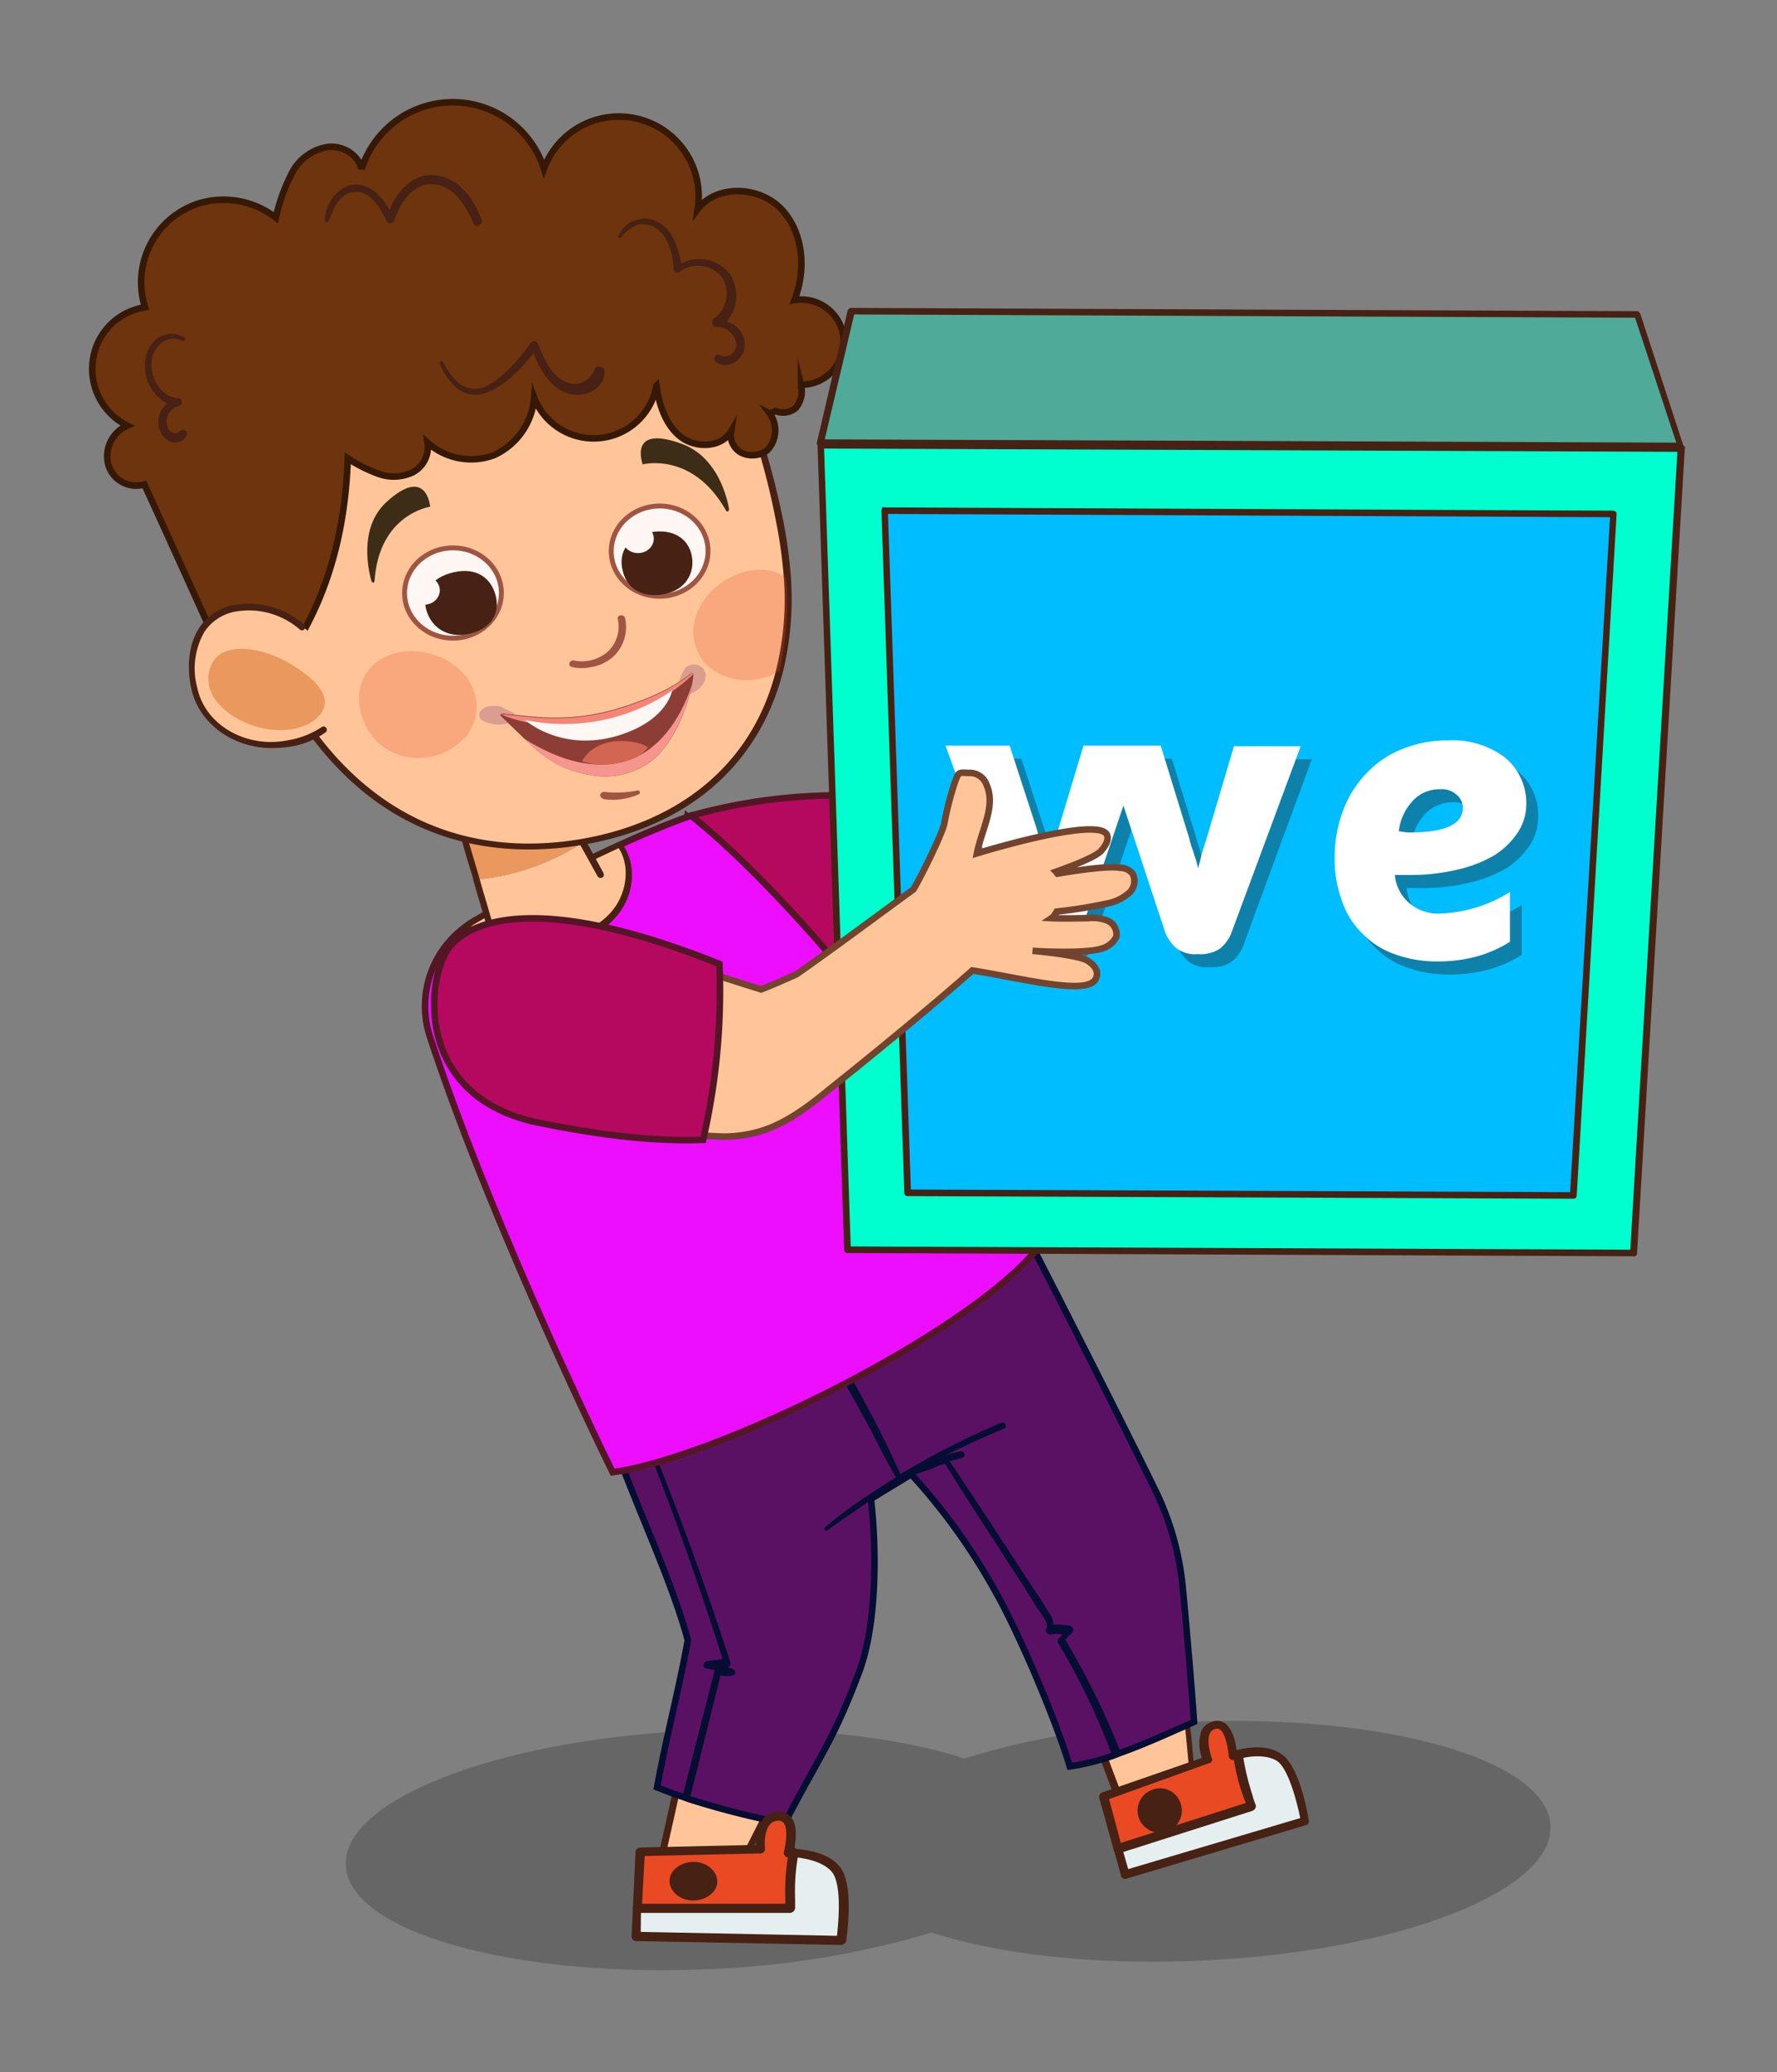 <svg id="Layer_1" data-name="Layer 1" xmlns="http://www.w3.org/2000/svg" viewBox="0 0 271.7 316.85"><rect x="0" y="0" width="271.7" height="316.85" fill="#808080" stroke="none"/><defs><style>.cls-1{opacity:0.2;isolation:isolate;}.cls-2,.cls-28{fill:#ffc599;}.cls-3{fill:#472113;}.cls-4{fill:#5b1163;stroke:#060d33;}.cls-11,.cls-28,.cls-4,.cls-6,.cls-7{stroke-miterlimit:10;}.cls-5{fill:#060d33;}.cls-6{fill:#b5095f;}.cls-6,.cls-7{stroke:#541625;}.cls-7{fill:#ed0dff;}.cls-8{fill:#ea985d;}.cls-9{opacity:0.25;}.cls-10{fill:#e94a23;}.cls-11{fill:#6d340d;stroke:#351906;}.cls-12{fill:#00ffce;}.cls-13{fill:#4faa99;}.cls-14{fill:#00bdff;}.cls-15{opacity:0.38;}.cls-16{fill:#231f20;}.cls-17{fill:#fff;}.cls-18{fill:#9e5643;}.cls-19{fill:#3d2d17;}.cls-20{fill:#db9d8f;}.cls-21{fill:#8c3d36;}.cls-22{fill:#f5968e;}.cls-23{fill:#f48678;}.cls-24,.cls-26{fill:#fff7f4;}.cls-25{fill:#d26653;}.cls-26{stroke:#9e5643;stroke-miterlimit:10;stroke-width:0.75px;}.cls-27{fill:#e6efef;}.cls-28{stroke:#72442e;}</style></defs><path class="cls-1" d="M181.77,263.28c-13.1.6-25,2.6-34.3,5.6-10.1-3.3-24.7-5-40.9-4.3-30.1,1.3-54.1,10.5-53.7,20.6s25.2,17.2,55.3,15.9a137.37,137.37,0,0,0,34.3-5.6c10.1,3.3,24.7,5,40.9,4.3,30.1-1.3,54.1-10.5,53.7-20.6S211.87,262,181.77,263.28Z"/><path class="cls-2" d="M108.57,250.08c-5.1-14.9-11.2-29.4-19.4-42.8,8.6-8.7,18.2-16.6,28.9-22.5l.5,2.4c2.7,9.8,7.7,36.1,10.3,51.7a35.39,35.39,0,0,1-3.3,21.7c-4.6,9.1-11,21.9-13.2,26-.3.7-.7,1.3-1,2-.1.2-.1.4-.3.4s-.6-.2-.8-.2l-1.6-.5a28.27,28.27,0,0,1-3.1-1.1c-1.6-.6-3.2-1.2-4.8-1.9,2.6-11.7,5.3-23.4,7.6-35.3l.2.1Z"/><path class="cls-3" d="M111.07,289.48a1.85,1.85,0,0,1-.7-.2l-.1-.1c-.5-.2-1.1-.3-1.6-.5-1.1-.3-2.1-.7-3.2-1.1-1.6-.6-3.2-1.2-4.8-1.9a.49.49,0,0,1-.3-.6l.8-3.6c2.3-10.3,4.7-21,6.8-31.6v-.1c-5.9-17.2-12-30.6-19.2-42.3-.1-.2-.1-.5.1-.6,9.9-9.9,19.4-17.3,29-22.5.2-.1.6-.1.7.2a.1.1,0,0,0,.1.1l.5,2.4c2.7,10,7.8,36.9,10.3,51.7a35.61,35.61,0,0,1-3.3,22c-4.8,9.6-11.1,21.9-13.2,26l-.1.2a16.18,16.18,0,0,1-1,1.8v.1a.9.9,0,0,1-.6.6Zm-9.6-4.5c1.4.6,2.9,1.2,4.4,1.7,1,.4,2.1.7,3.1,1.1l1.6.5.3.1.1.1v-.1a16.18,16.18,0,0,1,1-1.8l.1-.2c2.1-4.1,8.3-16.4,13.2-26a34.21,34.21,0,0,0,3.2-21.3c-2.5-14.8-7.6-41.7-10.3-51.6l-.4-1.7c-9.3,5.1-18.4,12.3-27.9,21.7,7.2,11.8,13.3,25.3,19.2,42.5.1.2,0,.3-.1.5l-.1.1c-2.1,10.5-4.4,21.1-6.7,31.3Z"/><path class="cls-2" d="M160.27,246.88c-11.5-16.9-17.5-25.5-27.3-39.9,5.6-10.9,6.4-18.6,14.9-27.5l1.2,2.1c7.8,11.9,18.8,33.4,24.7,45.4a58.06,58.06,0,0,1,5.6,18.3c1.1,8.2,2.4,19.5,2.9,26.1,0,.7.1,1.3.1,2,0,.2.1.3,0,.5a1.88,1.88,0,0,1-.8.2l-1.6.4c-1.1.3-2.1.6-3.2.8-1.7.4-3.3.8-5,1.1-3.8-9.7-7.4-19.7-11.5-29.5Z"/><path class="cls-3" d="M171.67,277a.55.55,0,0,1-.5-.3l-1.2-3.1c-3.2-8.6-6.5-17.5-10.1-26.2l-.1-.1c-6.8-9.9-11.7-17.1-16.5-24.1-3.4-5-6.8-9.9-10.8-15.8a.45.45,0,0,1,0-.5c1.8-3.5,3.1-6.7,4.4-9.8,2.6-6.3,4.8-11.8,10.6-17.8a.76.76,0,0,1,.4-.2c.2,0,.3.1.4.3l1.2,2.1c7.8,12,18.8,33.6,24.7,45.4a56.7,56.7,0,0,1,5.6,18.5c.9,6.7,2.4,19.1,2.9,26.1v.2c0,.6.1,1.2.1,1.8v.1a.78.78,0,0,1-.2.8,1.14,1.14,0,0,1-.8.3h-.2c-.5.2-1.1.3-1.6.5-1.1.3-2.2.6-3.2.8a45.91,45.91,0,0,1-5.1,1Zm-11.1-30.6.3.3c3.6,8.8,6.9,17.8,10.2,26.5l1,2.7c1.5-.3,3-.6,4.6-1,1.1-.3,2.2-.5,3.2-.8l1.6-.4.3-.1h.2v-.1c0-.6-.1-1.2-.1-1.8v-.2c-.5-7-2-19.3-2.9-26.1a57.52,57.52,0,0,0-5.5-18.1c-5.9-11.8-16.9-33.4-24.7-45.4l-.9-1.5c-5.3,5.7-7.4,10.9-9.9,17-1.2,3-2.5,6.1-4.3,9.6,4,5.8,7.3,10.7,10.7,15.5C149,229.48,153.87,236.58,160.57,246.38Z"/><path class="cls-4" d="M182.57,263.28c-3.4,1.5-7.3,3.3-11.2,4.7l-1.3.5a36.3,36.3,0,0,1-6.5,1.6c-2.2-7.3-8-21-11.8-27.5a93.14,93.14,0,0,0-12.3-17l-.1-.2c-1.9,1.2-4.3,2.6-6.2,3.8v.1c.9,7.7.9,19.4-1.9,26.6-3.9,10.4-6.2,13-11.3,22.9a124.86,124.86,0,0,1-14.6-3.7l-1.1-.4c-1.3-.4-2.5-.9-3.8-1.4,1.5-8.2,3.2-14.3,4.7-22.5-2.8-10.4-9.2-23-12.6-34l3.8-2.3.5-.3c8.4-5,16.8-9.7,25.4-14l1.1-.6c10.3-5.2,20.9-9.9,31.8-14.2,5.9,11.4,15.9,31.1,21.2,41.9a43.48,43.48,0,0,1,4.5,15.8C181.47,249.38,182.17,257.68,182.57,263.28Z"/><path class="cls-5" d="M171.37,268l-1.3.5a101.82,101.82,0,0,0-8.3-17.3.62.62,0,0,1,.1-.7l.6-.6a5.44,5.44,0,0,0-1.8,0c-.4.1-1-.4-.7-.9s0-1-.3-1.5a13,13,0,0,0-1-1.5l-2-3.2-4-6.2c-2.7-4.2-5.5-8.4-8.1-12.7v-.1a11.76,11.76,0,0,0-2,.7c-.6.3-1.5.5-2.2.8l-.8.3-.5.2a10.91,10.91,0,0,1-1.1.6,13.7,13.7,0,0,1-1.4.8l-3.3,2.1c-2.3,1.5-4.5,3.1-6.8,4.7-.1.1-.3,0-.4-.1s0-.2,0-.3a57,57,0,0,1,5.5-4.2c1.8-1.2,3.6-2.4,5.4-3.5-1.3-2.3-2.5-4.6-3.7-7-3.4-6.3-7-12.6-10.8-18.7-1.7-2.8-3.5-5.5-5.3-8.3-.4-.6.6-1.1,1-.6,1.7,2.5,3.3,4.9,4.9,7.5.2.3.3.5.5.8,2.6,4.2,5.1,8.4,7.5,12.7s4.6,8.6,6.6,13.1a119,119,0,0,1,15.5-7.9c.5-.2.9.7.4.9-2.1.9-4.2,1.8-6.3,2.8-.9.4-1.7.8-2.6,1.3a18,18,0,0,1,2.2-.6.51.51,0,1,1,.2,1,18,18,0,0,1-1.9.5c3,4.4,5.9,8.9,8.8,13.3l4.3,6.6c.8,1.1,1.5,2.3,2.2,3.4a3.49,3.49,0,0,1,.6,1.7,11.4,11.4,0,0,1,2.6.2.68.68,0,0,1,.4.8.35.35,0,0,1-.1.2l-1.1,1.1A115.34,115.34,0,0,1,171.37,268Z"/><path class="cls-5" d="M112.07,256.18a6.05,6.05,0,0,1-1.9,0l-3.1,12.4c-.5,2.2-1.1,4.3-1.6,6.5l-1.1-.4h0c.5-2.1,1.1-4.3,1.6-6.4l3.3-12.9-1.3-.3c-.7-.1-.4-1,.1-1.1l2.4-.3c-.9-3-1.9-5.9-2.9-8.9-3.4-10.2-7.2-20.2-11.2-30.2a24.43,24.43,0,0,0-1-2.4c-.1-.3.4-.5.5-.2l1,2.3c.9,2.2,1.9,4.5,2.8,6.8,4.4,10.9,8.4,21.9,12,33.1a.57.57,0,0,1-.4.7h-.1l.9.3C112.37,255.28,112.67,256.08,112.07,256.18Z"/><path class="cls-2" d="M118.17,124.08c10.6-.6,21.5-.2,32.1,0,7.9-6.5,16.4-14.1,23.8-21.2a5.53,5.53,0,0,0-.8-3.1,14,14,0,0,1-1.5-3,2,2,0,0,1,.4-2.3,2.23,2.23,0,0,1,2.1.2,10.17,10.17,0,0,1,3.9,3.8c1.4-2,4.4-6.4,5.6-5.6a1.09,1.09,0,0,1,.4,1.2,4.49,4.49,0,0,1-1,2.7,9.13,9.13,0,0,1,3-2.5,2,2,0,0,1,1.1-.3,1.29,1.29,0,0,1,.8,1.3,3.48,3.48,0,0,1-.7,1.5,25.6,25.6,0,0,1-2,2.6,4.19,4.19,0,0,0,1.4-.9,3.22,3.22,0,0,1,1.4-.8,1.14,1.14,0,0,1,1.3.6,1.67,1.67,0,0,1-.4,1.5,7.56,7.56,0,0,1-2.4,2.3,4.69,4.69,0,0,1,2.2-.9c.7-.1,1.4,0,1.5.7.2,1.6-5.8,4.9-9.2,6.8-4.9,8.3-11.9,18.4-17.3,26.3-2.4,3.5-4.9,7-8.5,9.2-3.3,2.1-7.3,2.8-11.2,3.5q-12.45,2.1-25.2,3C119.07,141.68,118.37,133,118.17,124.08Z"/><path class="cls-3" d="M119.17,151.08a.6.6,0,0,1-.4-.1.52.52,0,0,1-.2-.4c-.1-4.5-.3-8.9-.5-13.2s-.4-8.8-.5-13.3a.47.47,0,0,1,.5-.5c9.3-.5,18.8-.3,28-.1l4,.1c8-6.7,16.4-14.1,23.5-20.9a5.3,5.3,0,0,0-.8-2.7c-.1-.3-.3-.5-.4-.8a22.56,22.56,0,0,1-1.1-2.2,2.19,2.19,0,0,1,3.3-2.8,9.83,9.83,0,0,1,3.7,3.3h0c2.4-3.3,4.4-6,5.9-5.1a1.81,1.81,0,0,1,.7,1.7v.5a5.67,5.67,0,0,1,1.3-.8,2,2,0,0,1,1.5-.3,1.65,1.65,0,0,1,1.1,1.9,3.81,3.81,0,0,1-.8,1.7l-.2.3a.6.6,0,0,1,.4-.1,1.68,1.68,0,0,1,1.9.9,1.87,1.87,0,0,1-.4,1.9c-.1.2-.3.3-.4.5,1.4-.1,1.7.8,1.7,1.2.2,1.4-2.4,3.5-9.3,7.2-4.2,7.2-10,15.6-15.1,23.1l-2.1,3.1c-2.5,3.7-5,7.2-8.6,9.4-3.4,2.1-7.3,2.9-11.4,3.6-8.3,1.3-16.8,2.3-25.3,2.9Zm-.5-26.5c.1,4.3.3,8.6.5,12.8s.4,8.5.5,12.7c8.2-.6,16.5-1.6,24.6-3,4-.7,7.8-1.4,11-3.4,3.4-2.1,5.8-5.4,8.3-9.1l2.1-3.1c5.1-7.5,10.9-16,15.2-23.1l.2-.2c8.2-4.5,9-5.9,8.9-6.2,0-.1-.1-.4-.9-.3a4.42,4.42,0,0,0-1.6.6.52.52,0,0,1-.4.2.53.53,0,0,1-.7-.2.62.62,0,0,1,.1-.7l.4-.2a8.56,8.56,0,0,0,1.9-1.9,1.31,1.31,0,0,0,.3-1,1.14,1.14,0,0,0-.8-.3,2.59,2.59,0,0,0-1.1.7l-.2.2a2.58,2.58,0,0,1-1.3.8c-.2.1-.4,0-.6-.2a.64.64,0,0,1,0-.6c.7-.8,1.3-1.7,2-2.6a3.1,3.1,0,0,0,.6-1.3.74.74,0,0,0-.4-.8,2.35,2.35,0,0,0-.8.2,9.66,9.66,0,0,0-2.7,2.2.1.1,0,0,1-.1.1.49.49,0,0,1-.7.1h0a.49.49,0,0,1-.1-.7l.1-.1a3.78,3.78,0,0,0,.8-2.3c0-.5-.1-.7-.2-.8-.3-.2-1.4.5-4.5,4.9l-.5.6a.76.76,0,0,1-.4.2c-.2,0-.3-.1-.4-.3a9.83,9.83,0,0,0-3.7-3.6c-.4-.2-1.2-.5-1.6-.2s-.4,1.1-.2,1.7a20,20,0,0,0,1,2.1l.5.8a6.65,6.65,0,0,1,.9,3.4c0,.1-.1.2-.1.3-7.2,7-15.6,14.5-23.8,21.3a.37.37,0,0,1-.3.1l-4.2-.1C137.17,124.28,127.77,124.08,118.67,124.58Z"/><path class="cls-6" d="M140.27,122.48a100.43,100.43,0,0,1,4.1,26.7c-8.1,2.4-16.9,3.3-25.4,3.6-19.4.7-13.9-27.9-13.9-27.9A83.89,83.89,0,0,1,140.27,122.48Z"/><path class="cls-7" d="M94.77,129.18A242.45,242.45,0,0,0,72.17,141a8.65,8.65,0,0,0-1,.7,15,15,0,0,0-5.5,16.6c7.5,23,21.3,53.1,28,66.8,15.7-2.1,54.6-21.1,65.3-34.6-10.3-18.3-34.7-50.8-53.3-65.8C102.37,125.88,98.67,127.38,94.77,129.18Z"/><path class="cls-2" d="M71.07,141.68c3.5,2.7,8.4,3.3,12.8,2.8,3.9-.5,8-2,10.4-5.2,2.2-2.9,2.6-7.3.5-10.1A242.45,242.45,0,0,0,72.17,141,6.73,6.73,0,0,1,71.07,141.68Z"/><path class="cls-3" d="M81,145.18a17.66,17.66,0,0,1-10.2-3,.76.76,0,0,1-.2-.4.52.52,0,0,1,.2-.4c.4-.3.8-.5,1.1-.7a243.35,243.35,0,0,1,22.6-11.9.48.48,0,0,1,.6.2c2.2,2.9,2,7.5-.5,10.7-2.2,2.9-6,4.8-10.7,5.4C83,145.08,82,145.18,81,145.18Zm-9-3.5a17.7,17.7,0,0,0,11.9,2.2c4.4-.6,8-2.3,10-5s2.4-6.6.7-9.2a234.91,234.91,0,0,0-22.2,11.7Z"/><path class="cls-2" d="M89,128.88l2.8,5a29.66,29.66,0,0,1-16.9,7.5c-.6-2.3-1.3-4.6-2-6.9A35.72,35.72,0,0,0,89,128.88Z"/><path class="cls-8" d="M84.47,120.68c1.5,2.7,3,5.5,4.5,8.2a35,35,0,0,1-16.2,5.6c-.8-2.7-1.6-5.3-2.4-8A57.46,57.46,0,0,1,84.47,120.68Z"/><path class="cls-3" d="M74.87,141.88a.66.66,0,0,1-.5-.4c-.6-2.2-1.3-4.4-2-6.9l-.1-.5c-.8-2.5-1.5-5-2.2-7.5a.48.48,0,0,1,.2-.6,65.49,65.49,0,0,1,14.2-5.9.48.48,0,0,1,.6.2l7.2,13.2c.1.2.1.6-.2.7h0a.53.53,0,0,1-.7-.2h0l-7.1-12.8a58.52,58.52,0,0,0-13.2,5.5c.7,2.4,1.4,4.8,2.1,7.1l.1.4c.7,2.5,1.4,4.7,2,6.9a.44.44,0,0,1-.4.6Z"/><path class="cls-2" d="M39.17,96.38c12.7,31.5,34.7,35.7,52.3,31.8,15.2-3.4,24.7-12.9,27.8-26.2a45.85,45.85,0,0,0,1-14.3,71.43,71.43,0,0,0-1.1-7.9,113.73,113.73,0,0,0-4.3-16.2c-2.7-7.5-6.6-15.3-13.1-20.2-5.9-4.5-13.8-5.6-21-5.4-15.1.3-34.3,5.1-42.9,18.7C30.07,68.88,34.17,84,39.17,96.38Z"/><path class="cls-3" d="M80.77,129.88c-13.7,0-31.1-6.2-42-33.3h0c-4.9-12-9.4-27.5-1.3-40.2,10.8-16.9,35.9-18.8,43.3-18.9,9-.2,16.2,1.7,21.3,5.5,5.5,4.1,9.8,10.8,13.3,20.5a129.17,129.17,0,0,1,4.4,16.2,71.43,71.43,0,0,1,1.1,7.9,47.34,47.34,0,0,1-1,14.5c-3.3,13.8-13.3,23.3-28.3,26.6A49,49,0,0,1,80.77,129.88ZM82,38.48h-1.2c-7.3.2-32,1.9-42.5,18.5-7.8,12.3-3.4,27.5,1.4,39.3h0c13.9,34.4,38.3,34.5,51.7,31.5,14.5-3.3,24.3-12.5,27.4-25.9a44.59,44.59,0,0,0,1-14.1,69.68,69.68,0,0,0-1.1-7.8,112.42,112.42,0,0,0-4.3-16.1c-3.4-9.5-7.6-16-13-20-4.7-3.6-11.2-5.4-19.4-5.4Z"/><g class="cls-9"><path class="cls-10" d="M71.27,112.58a.78.78,0,0,1-.4.4,9.54,9.54,0,0,1-11.7,1.6c-4.2-2.6-6.1-9.3-2-13,4.7-4.2,14-1.5,15.5,4.8A7.23,7.23,0,0,1,71.27,112.58Z"/></g><g class="cls-9"><path class="cls-10" d="M106.07,97.58a7.11,7.11,0,0,0,3.5,5.2c.2.1.3.2.5.3a9.5,9.5,0,0,0,9.1-.5,45.85,45.85,0,0,0,1-14.3,8.26,8.26,0,0,0-1.3-.7C113,85.38,105.17,91.28,106.07,97.58Z"/></g><path class="cls-11" d="M35.77,104.18c-4.6-10-9.1-20.1-13.7-30.1a4.44,4.44,0,0,1-5.5-3,5.09,5.09,0,0,1,2.9-6,9.7,9.7,0,0,1-4.4-12.9,9.56,9.56,0,0,1,7.1-5.2,12.66,12.66,0,0,1,8.3-15.9,13,13,0,0,1,11.7,2.2,28.51,28.51,0,0,1,2.5-6.9,7.5,7.5,0,0,1,5.4-3.9c2.3-.3,4.8,1.2,5.2,3.4a14.64,14.64,0,0,1,27.9-.1,12.21,12.21,0,0,1,23.5,6.2c3-3.9,9.6-3.5,12.9.1s3.7,9.2,1.9,13.8a6.52,6.52,0,1,1,1.9,12.9c-.3,0-.6.1-.9.1a4,4,0,0,1-.8,3.5,3,3,0,0,1-3,.5c-.2-.1-.8.4-1,.3a4.41,4.41,0,0,1-.4,5.7,3.83,3.83,0,0,1-4,.3,3.1,3.1,0,0,1-1.5-3.2c-1.5,2.5-5.4,2.6-7.7.8s-3.3-4.9-3.7-7.8a9.75,9.75,0,0,1-18.7,1.8,10.57,10.57,0,0,1-6.1,8.8,10,10,0,0,1-10.2-1.9,4.37,4.37,0,0,1-2.2,4.5,6.71,6.71,0,0,1-5.2.3,21.55,21.55,0,0,1-4.8-2.4c-.3,9.4-2.3,18.5-6.9,26.7C43.37,97.58,37.87,101.88,35.77,104.18Z"/><path class="cls-3" d="M27.37,66c-.3.4-1,.2-1.3,0a2.27,2.27,0,0,1-.6-1.6,2.46,2.46,0,0,1,1.8-2.3.54.54,0,0,0,.5-.7.47.47,0,0,0-.5-.5c-2.4-.1-4-2.6-4.1-4.9a4.14,4.14,0,0,1,1.2-3.3,3,3,0,0,1,3.5-.6c.1.1.3,0,.4-.1s0-.3-.1-.4a3.64,3.64,0,0,0-4,.1,4.79,4.79,0,0,0-2,4,6.5,6.5,0,0,0,3.4,6,3.64,3.64,0,0,0-1.3,3.4,3,3,0,0,0,1.7,2.4,2,2,0,0,0,2.5-.8C29,66,27.87,65.38,27.37,66Z"/><path class="cls-3" d="M73.67,33.68c-1.2-3.3-3.6-6.6-7.3-6.9-3.2-.3-5.7,2.5-6.8,5.3-1.3-2.1-3-4.2-5.8-3.8-2.3.4-4.1,3.1-4.1,5.4a.27.27,0,0,0,.3.3c.1,0,.3-.1.3-.2.7-1.8,1.5-4.1,3.7-4.4,2.7-.4,4.2,2.5,5.2,4.5a.54.54,0,0,0,.8.2l.3-.3c.8-2.7,3-6,6.2-5.6s4.8,3.5,6,6.1C72.67,34.88,73.87,34.38,73.67,33.68Z"/><path class="cls-3" d="M111.07,49.18a6,6,0,0,0,.5-7.3,5.9,5.9,0,0,0-7.4-1.6c-.5-2.4-1.2-5-3.5-6.3a4.32,4.32,0,0,0-5.9,1.7c-.1.1-.1.2-.2.3-.1.3.2.6.4.3a6,6,0,0,1,2.5-1.9,3.49,3.49,0,0,1,3.1.7c1.9,1.5,2.2,4,2.5,6.2a.57.57,0,0,0,.7.4.1.1,0,0,0,.1-.1,4.72,4.72,0,0,1,6.5.8,4.6,4.6,0,0,1-1.2,6.3.75.75,0,0,0-.2,1,.6.6,0,0,0,.6.3,3,3,0,0,1,3,2.6,1.79,1.79,0,0,1-1.7,1.9,1.49,1.49,0,0,1-.9-.2c-.7-.3-1,.8-.5,1.1,1.9,1.3,4.3-.5,4.4-2.5A3.67,3.67,0,0,0,111.07,49.18Z"/><path class="cls-3" d="M90.87,56.48a3.16,3.16,0,0,1-3.9,2.1,4.88,4.88,0,0,1-.7-.3c-2.2-1.1-3.1-3.5-4-5.7a.68.68,0,0,0-.8-.4c-.1,0-.2.1-.3.2a34.68,34.68,0,0,1-3,3.7,14.83,14.83,0,0,1-3.7,2.9,4,4,0,0,1-4.2-.3,10,10,0,0,1-2.5-3.3c-.2-.3-.7,0-.5.3a10.79,10.79,0,0,0,2.6,3.7,4.66,4.66,0,0,0,4.4.7,12.31,12.31,0,0,0,4.3-2.8,23.52,23.52,0,0,0,3-3.3c1,2.5,2.3,4.9,4.8,6s5.9-.2,6.1-3.1a.79.79,0,0,0-.8-.8A.63.63,0,0,0,90.87,56.48Z"/><path class="cls-2" d="M51.67,104.08c1.3,4.9-.9,8.2-7.4,9.5s-13.2-2.3-14.5-8.4c-1-4.7-.1-11,6.4-12.3S49.87,97,51.67,104.08Z"/><path class="cls-8" d="M49,109.18c1.6-2.1.4-4.6-4.3-7.5s-10.2-3.4-12-.7c-1.4,2.1-1.5,5.7,3.1,8.6S46.57,112.28,49,109.18Z"/><path class="cls-3" d="M41.57,114.38c-5.9,0-11.1-3.7-12.3-9-.4-1.7-1-6,1.2-9.4a8.07,8.07,0,0,1,5.5-3.5,12.92,12.92,0,0,1,10.5,3,.5.5,0,1,1-.6.8,11.86,11.86,0,0,0-9.7-2.8,7.26,7.26,0,0,0-4.9,3.1,11.24,11.24,0,0,0-1.1,8.6c1.2,5.7,7.5,9.3,13.9,8a13.28,13.28,0,0,0,5.1-2,.5.5,0,0,1,.6.8h0a12.53,12.53,0,0,1-5.5,2.2A21.3,21.3,0,0,1,41.57,114.38Z"/><polygon class="cls-12" points="249.77 191.58 129.57 191.08 125.47 67.98 257.07 68.58 249.77 191.58"/><path class="cls-3" d="M249.77,192.08h0l-120.2-.5a.47.47,0,0,1-.5-.5L125,68a.6.6,0,0,1,.1-.4c.1-.1.2-.1.4-.1l131.6.5a.76.76,0,0,1,.4.2c.1.1.2.2.1.4l-7.3,123a.47.47,0,0,1-.5.5Zm-119.7-1.5,119.2.5,7.2-122L126,68.58Z"/><polygon class="cls-13" points="250.37 47.98 130.17 47.48 125.47 67.68 256.97 68.28 250.37 47.98"/><path class="cls-3" d="M257,68.78h0l-131.6-.5a.52.52,0,0,1-.4-.2.6.6,0,0,1-.1-.4l4.7-20.2a.66.66,0,0,1,.5-.4h0l120.2.5a.66.66,0,0,1,.5.4l6.6,20.2a.9.9,0,0,1-.1.5A.44.44,0,0,1,257,68.78Zm-130.9-1.6,130.2.5L250,48.58l-119.4-.5Z"/><polygon class="cls-14" points="240.47 182.78 138.77 182.38 135.27 78.08 246.67 78.58 240.47 182.78"/><path class="cls-3" d="M240.57,183.28h0l-101.8-.4a.47.47,0,0,1-.5-.5l-3.5-104.3c0-.1.1-.3.1-.4s.2-.2.4-.1h0l111.4.5a.76.76,0,0,1,.4.2c.1.1.1.2.1.4l-6.1,104.2A.46.46,0,0,1,240.57,183.28Zm-101.3-1.4,100.8.4,6.1-103.2-110.4-.5Z"/><g class="cls-15"><path class="cls-16" d="M190.17,144.38a5.8,5.8,0,0,1-1.9,2.7,5.42,5.42,0,0,1-3.3.8,4.74,4.74,0,0,1-3.3-.9,6,6,0,0,1-1.9-3l-6.2-18.8-6.5,19.2a4.68,4.68,0,0,1-1.9,2.7,5.87,5.87,0,0,1-3.5.8,7.57,7.57,0,0,1-1.5-.1,3.36,3.36,0,0,1-1.4-.5,4.26,4.26,0,0,1-1.2-1.1,7.5,7.5,0,0,1-1-2L146.37,116h9.8l4.2,12.9c.1.5.3,1,.5,1.7a18,18,0,0,1,.5,1.9c.1.6.4,1.5.6,2.3.1-.6.3-1.2.4-1.8a15.43,15.43,0,0,1,.5-1.7l.5-1.7,4-13.6h11.8l4.4,14.3a7.37,7.37,0,0,0,.4,1.4c.2.5.3,1,.5,1.5a9.36,9.36,0,0,1,.4,1.6c.1-.5.3-1,.4-1.5.3-.9.5-1.8.8-2.7l4.3-14.5h10.2Z"/><path class="cls-16" d="M235.17,124.78a7.89,7.89,0,0,1-1.3,4.5,12,12,0,0,1-3.6,3.5,19.81,19.81,0,0,1-5.7,2.2,30.52,30.52,0,0,1-7.4.8h-2.1a6.44,6.44,0,0,0,2.2,4.3,7.24,7.24,0,0,0,4.7,1.6,21.35,21.35,0,0,0,10.7-3.3V146a19.35,19.35,0,0,1-5.3,2.3,22.24,22.24,0,0,1-5.7.7,18.68,18.68,0,0,1-6.6-1.1,12.63,12.63,0,0,1-5-3.2,13.6,13.6,0,0,1-3.1-5,18.14,18.14,0,0,1-1.1-6.5,20.07,20.07,0,0,1,1.3-7.3,16.24,16.24,0,0,1,3.6-5.7,14.85,14.85,0,0,1,5.5-3.7,18.51,18.51,0,0,1,7-1.3,13.28,13.28,0,0,1,8.6,2.6A8.43,8.43,0,0,1,235.17,124.78Zm-9.6.7a2.61,2.61,0,0,0-1-2,3.29,3.29,0,0,0-2.5-.8,5.66,5.66,0,0,0-4.1,1.7,8.24,8.24,0,0,0-2.2,4.7c.4.1.8.1,1.1.2H218c5,0,7.6-1.3,7.6-3.8Z"/></g><path class="cls-17" d="M188.37,142.38a5.8,5.8,0,0,1-1.9,2.7,5.42,5.42,0,0,1-3.3.8,4.74,4.74,0,0,1-3.3-.9,6,6,0,0,1-1.9-3l-6.2-18.8-6.5,19.2a4.68,4.68,0,0,1-1.9,2.7,5.87,5.87,0,0,1-3.5.8,7.57,7.57,0,0,1-1.5-.1,3.94,3.94,0,0,1-1.4-.5,4.26,4.26,0,0,1-1.2-1.1,7.5,7.5,0,0,1-1-2L144.57,114h9.8l4.2,12.9c.1.5.3,1,.5,1.7a18,18,0,0,1,.5,1.9c.1.6.4,1.5.6,2.3.1-.6.3-1.2.4-1.8a15.43,15.43,0,0,1,.5-1.7c.2-.6.3-1.2.5-1.7l4.1-13.6h11.8l4.4,14.3a10.26,10.26,0,0,0,.4,1.4c.2.5.3,1,.5,1.5a9.36,9.36,0,0,1,.4,1.6c.1-.5.3-1,.4-1.5a27.59,27.59,0,0,1,.8-2.7l4.3-14.5h10.2Z"/><path class="cls-17" d="M233.37,122.78a7.89,7.89,0,0,1-1.3,4.5,12,12,0,0,1-3.6,3.5,19.81,19.81,0,0,1-5.7,2.2,30.52,30.52,0,0,1-7.4.8h-2.1a6.44,6.44,0,0,0,2.2,4.3,6.73,6.73,0,0,0,4.7,1.6,21.35,21.35,0,0,0,10.7-3.3V144a19.35,19.35,0,0,1-5.3,2.3,22.24,22.24,0,0,1-5.7.7,18.68,18.68,0,0,1-6.6-1.1,12.63,12.63,0,0,1-5-3.2,12.41,12.41,0,0,1-3.1-5,18.14,18.14,0,0,1-1.1-6.5,20.07,20.07,0,0,1,1.3-7.3,16.24,16.24,0,0,1,3.6-5.7,14.85,14.85,0,0,1,5.5-3.7,18.51,18.51,0,0,1,7-1.3,13.28,13.28,0,0,1,8.6,2.6A9,9,0,0,1,233.37,122.78Zm-9.7.7a2.61,2.61,0,0,0-1-2,3.29,3.29,0,0,0-2.5-.8,5.5,5.5,0,0,0-4.1,1.7,8.24,8.24,0,0,0-2.2,4.7c.4.1.8.1,1.2.2h1.1C221.07,127.18,223.67,126,223.67,123.48Z"/><path class="cls-18" d="M90.37,102a7.08,7.08,0,0,1-2.9,0c-.3-.1-.5-.3-.4-.6a.57.57,0,0,1,.7-.4h0a6.08,6.08,0,0,0,5.2-1.4,5.27,5.27,0,0,0,1.5-4.9.44.44,0,0,1,.4-.6h0a.57.57,0,0,1,.7.4,6.22,6.22,0,0,1-1.8,5.9A6.73,6.73,0,0,1,90.37,102Z"/><path class="cls-18" d="M91.77,121.58a.56.56,0,0,1,.6-.5,16.8,16.8,0,0,0,5-.2.32.32,0,1,1,.2.6,9.67,9.67,0,0,1-5.3.7C92.07,122.08,91.77,121.88,91.77,121.58Z"/><path class="cls-19" d="M65.77,77.48s-7.8,1.1-8.5,11.3c0,.4-.4.4-.5,0-.7-2.6-1.6-8.4,2.3-12,6.2-5.7,6.7.7,6.7.7"/><path class="cls-20" d="M78.77,109.08a20,20,0,0,1-2.1-1,3.67,3.67,0,0,0-1.8-.1c-.8.1-1.6.6-1.6,1.3s.6,1,1.2,1.2a5,5,0,0,0,3.2.1,1.55,1.55,0,0,0,1.1-.8c.1-.4-.3-.9-.7-.8Z"/><path class="cls-20" d="M103.77,104.38a9.49,9.49,0,0,1,.9-2.1,1.46,1.46,0,0,1,.9-.6,1.92,1.92,0,0,1,2,.6,2,2,0,0,1,.1,2,3.62,3.62,0,0,1-1.5,1.5,3.36,3.36,0,0,1-1.4.5,1.31,1.31,0,0,1-1.2-.6,1,1,0,0,1,.2-1.3,3.75,3.75,0,0,1,1.2-.7Z"/><path class="cls-21" d="M106,103.18a7.72,7.72,0,0,1-.2,1.5c-.6,3-2.5,8.7-6.1,11.6a11.75,11.75,0,0,1-9.6,2.2c-4.4-.8-6.8-2.5-10-5.6-1-1-2.2-2.1-3.5-3.4,0,0-.3-.2.1-.3a.64.64,0,0,1,.6,0c2.4,0,8.8,1.7,17.3-.9,6.6-2,9.8-4.3,11-5.3a.3.3,0,0,1,.4,0v.2"/><path class="cls-22" d="M105.77,104.68c-.6,3-2.5,8.7-6.1,11.6a11.75,11.75,0,0,1-9.6,2.2c-4.4-.8-6.8-2.5-10-5.6,3.4,2.2,8.8,4.8,14.3,3.8,7.4-1.3,10.6-9.3,11.4-12"/><path class="cls-23" d="M106,103.08a28,28,0,0,1-14.1,7.2c-8.1,1.7-13.5-.3-15.2-1,.2,0,.4-.1.6,0,2.4,0,8.8,1.7,17.3-.9,6.6-2,9.8-4.3,11-5.3,0-.2.2-.2.4,0"/><path class="cls-24" d="M80.27,110.08a29.22,29.22,0,0,0,22.5-4.5s-.7,4.6-8.3,6.9c-8.7,2.6-14.2-2.4-14.2-2.4"/><path class="cls-25" d="M94.37,116.68a9.9,9.9,0,0,1-5.4-.3c2.6-4.4,8.9-3.1,10.1-2.1-.8,1.1-2.2,1.9-4.7,2.4"/><ellipse class="cls-26" cx="69.26" cy="90.67" rx="7.4" ry="6.9" transform="translate(-1.15 0.89) rotate(-0.73)"/><path class="cls-3" d="M75.77,91c.7,2.6-.5,5.1-4,5.9s-5.9-1.1-6.6-3.7.7-4.9,4.2-5.7S75.07,88.38,75.77,91Z"/><ellipse class="cls-24" cx="64.85" cy="90.26" rx="2.4" ry="2.2" transform="translate(-0.9 0.65) rotate(-0.57)"/><path class="cls-19" d="M98.27,71s7.6-2,12.7,7c.2.4.5.2.5-.2-.5-2.7-2.2-8.2-7.4-10-8.1-2.9-5.8,3.2-5.8,3.2"/><ellipse class="cls-26" cx="100.86" cy="84.27" rx="7.4" ry="6.9" transform="translate(-1.07 1.29) rotate(-0.73)"/><path class="cls-3" d="M95.17,87.08c.5,2.6,2.7,4.4,6.2,3.8s4.9-3.3,4.4-5.9-2.8-4.2-6.3-3.6S94.57,84.48,95.17,87.08Z"/><ellipse class="cls-24" cx="97.56" cy="82.37" rx="2.4" ry="2.2" transform="translate(-1.04 1.25) rotate(-0.73)"/><path class="cls-27" d="M170.87,282.58l20.4-6.5a43.56,43.56,0,0,1-2-7.9c1.4-.3,4.4-.8,6.3.5,2.6,1.8,3.9,9.8,3.9,9.8l-27.5,8.2Z"/><path class="cls-3" d="M172,287.28a.37.37,0,0,1-.3-.1c-.2-.1-.3-.2-.3-.4l-1.1-4a.68.68,0,0,1,.4-.8l19.7-6.3-.3-.8a24.38,24.38,0,0,1-1.5-6.6.75.75,0,0,1,.5-.7c1.6-.4,4.7-.9,6.8.6,2.8,1.8,4.1,9.3,4.2,10.2.1.3-.1.6-.5.7l-27.5,8.2Zm-.3-4.3.8,2.8,26.3-7.8c-.5-2.5-1.8-7.5-3.5-8.7-1.5-1-3.9-.8-5.2-.5a39.47,39.47,0,0,0,1.4,5.7,8.8,8.8,0,0,0,.5,1.5.68.68,0,0,1-.4.8h0Z"/><path class="cls-10" d="M191.27,276.08l-20.4,6.5-2.2-7.9,15.9-5.5s-1.8-4.4.9-5.3,3,4.6,3,4.6l.8-.2A42.54,42.54,0,0,0,191.27,276.08Z"/><path class="cls-3" d="M170.87,283.28a.37.37,0,0,1-.3-.1c-.2-.1-.3-.2-.3-.4l-2.2-7.9a.68.68,0,0,1,.4-.8l15.3-5.3a6.4,6.4,0,0,1-.1-4.1,2.48,2.48,0,0,1,1.6-1.4,2,2,0,0,1,2,.2c1.2.8,1.7,3,1.8,4.2h0a.44.44,0,0,1,.5.1.55.55,0,0,1,.3.5,36,36,0,0,0,1.5,6.3,8.8,8.8,0,0,0,.5,1.5.68.68,0,0,1-.4.8h0l-20.4,6.5C171.07,283.18,171,283.28,170.87,283.28Zm-1.3-8.2,1.8,6.7,19.1-6.1-.3-.8a29.09,29.09,0,0,1-1.5-5.8.44.44,0,0,1-.5-.1.55.55,0,0,1-.3-.5c-.1-1.2-.5-3.4-1.3-4a.75.75,0,0,0-.8-.1,1.14,1.14,0,0,0-.8.7c-.5,1.1.1,3.1.3,3.7a.45.45,0,0,1,0,.5c-.1.2-.2.3-.4.3Z"/><path class="cls-3" d="M180.37,275.38a3.38,3.38,0,1,1-4.5-1.6c.2-.1.3-.1.5-.2A3.29,3.29,0,0,1,180.37,275.38Z"/><path class="cls-27" d="M97.47,291.78h23.3a40.46,40.46,0,0,1,.5-8.5c1.6.1,4.8.5,6.4,2.5,2.1,2.6.9,10.9.9,10.9l-31.3-.6Z"/><path class="cls-3" d="M128.57,297.38h0l-31.3-.6a.68.68,0,0,1-.7-.7l.2-4.3a.68.68,0,0,1,.7-.7h22.7v-.9a27.63,27.63,0,0,1,.6-7,.75.75,0,0,1,.7-.5c1.8.1,5.2.6,6.9,2.7,2.3,2.7,1.1,10.6,1,11.5A1,1,0,0,1,128.57,297.38Zm-30.6-2,30,.6c.3-2.6.7-8-.8-9.8-1.3-1.5-3.8-2-5.4-2.2a31.28,31.28,0,0,0-.4,6.1v1.6a.68.68,0,0,1-.7.7H98Z"/><path class="cls-10" d="M120.77,291.78H97.47l.4-8.6,18.4-.4s-.4-5,2.7-5,1.6,5.5,1.6,5.5h.9A34.89,34.89,0,0,0,120.77,291.78Z"/><path class="cls-3" d="M120.77,292.48H97.47a.68.68,0,0,1-.7-.7l.4-8.6c0-.4.3-.6.7-.7l17.7-.4a6.59,6.59,0,0,1,1.2-4.1,2.87,2.87,0,0,1,2.2-1,2.25,2.25,0,0,1,2,.9c1,1.2.7,3.4.5,4.7h0a.55.55,0,0,1,.5.3.66.66,0,0,1,.1.6,30.27,30.27,0,0,0-.5,6.7v1.6a.85.85,0,0,1-.8.7Zm-22.6-1.4h21.9v-.9a31.8,31.8,0,0,1,.4-6.2h0a.55.55,0,0,1-.5-.3.66.66,0,0,1-.1-.6c.3-1.2.6-3.4,0-4.3a1,1,0,0,0-.9-.4,1.85,1.85,0,0,0-1.2.5c-.9,1-.9,3-.8,3.8a.68.68,0,0,1-.7.7l-17.7.4Z"/><path class="cls-3" d="M109.67,287.68c0,1.6-1.7,2.9-3.7,2.9s-3.6-1.4-3.6-3,1.7-2.9,3.7-2.9S109.67,286.08,109.67,287.68Z"/><path class="cls-28" d="M161.57,139.38a74.38,74.38,0,0,0,8-1.3,7.09,7.09,0,0,0,3-1.5,2.45,2.45,0,0,0,.6-3,2.52,2.52,0,0,0-2-.9c-1.5-.3-6,.3-9.5.9-.1-.1-.1-.2-.2-.3,2.8-1,6.1-2.3,6.9-3.2.6-.7,1.2-1.6.9-2.4-1-2.6-15.3,1.4-19.9,2.8.7-3.6,2.9-7.2,1.5-10.4a2.71,2.71,0,0,0-2.8-1.9c-1.6-.1-1.5-.1-2.1,1.5a48.49,48.49,0,0,0-1.6,6.3c-.4,1.7-3.5,8-4.7,10-5.9,4.3-11.9,8.8-17.9,13-1.8.8-3.6,1.6-5.4,2.3l-3.8-1.2c-8.8-2.8-17.8-5.7-26.9-7.8-.3-.1-.5.1-.6.4h0c-1.2,4.3-2.3,8.7-3.3,12.9s-2.1,8.5-3.3,12.8a.6.6,0,0,0,.1.4c.1.1.2.2.3.2,8.3,1.8,16.7,3.2,25.1,4.3,2.1.3,4.2.4,6.4.5a20.24,20.24,0,0,0,5.5-.7c4-1.1,7.5-3.7,10.9-6.5l3-2.4c6.2-5,13.1-10.7,18.9-15.8,7.6,1.2,17.3,3.8,18.8,1.4.7-1.2-.1-2.2-1.2-2.9s-6-1.3-8.4-1.5c2.9.2,8.6.3,10.4-.3a3.65,3.65,0,0,0,2.4-1.8,2.28,2.28,0,0,0-1.3-2.5,6.25,6.25,0,0,0-3-.4c-.8,0-3.7.1-5.6,0l.3-.2C161.37,139.68,161.47,139.58,161.57,139.38Z"/><path class="cls-6" d="M110,147.38a101.48,101.48,0,0,1-2.5,26.9c-8.5.3-17.2-1-25.5-2.7-19-4.1-16.9-22.8-13-27.1C71.77,141.38,81.27,135.88,110,147.38Z"/></svg>